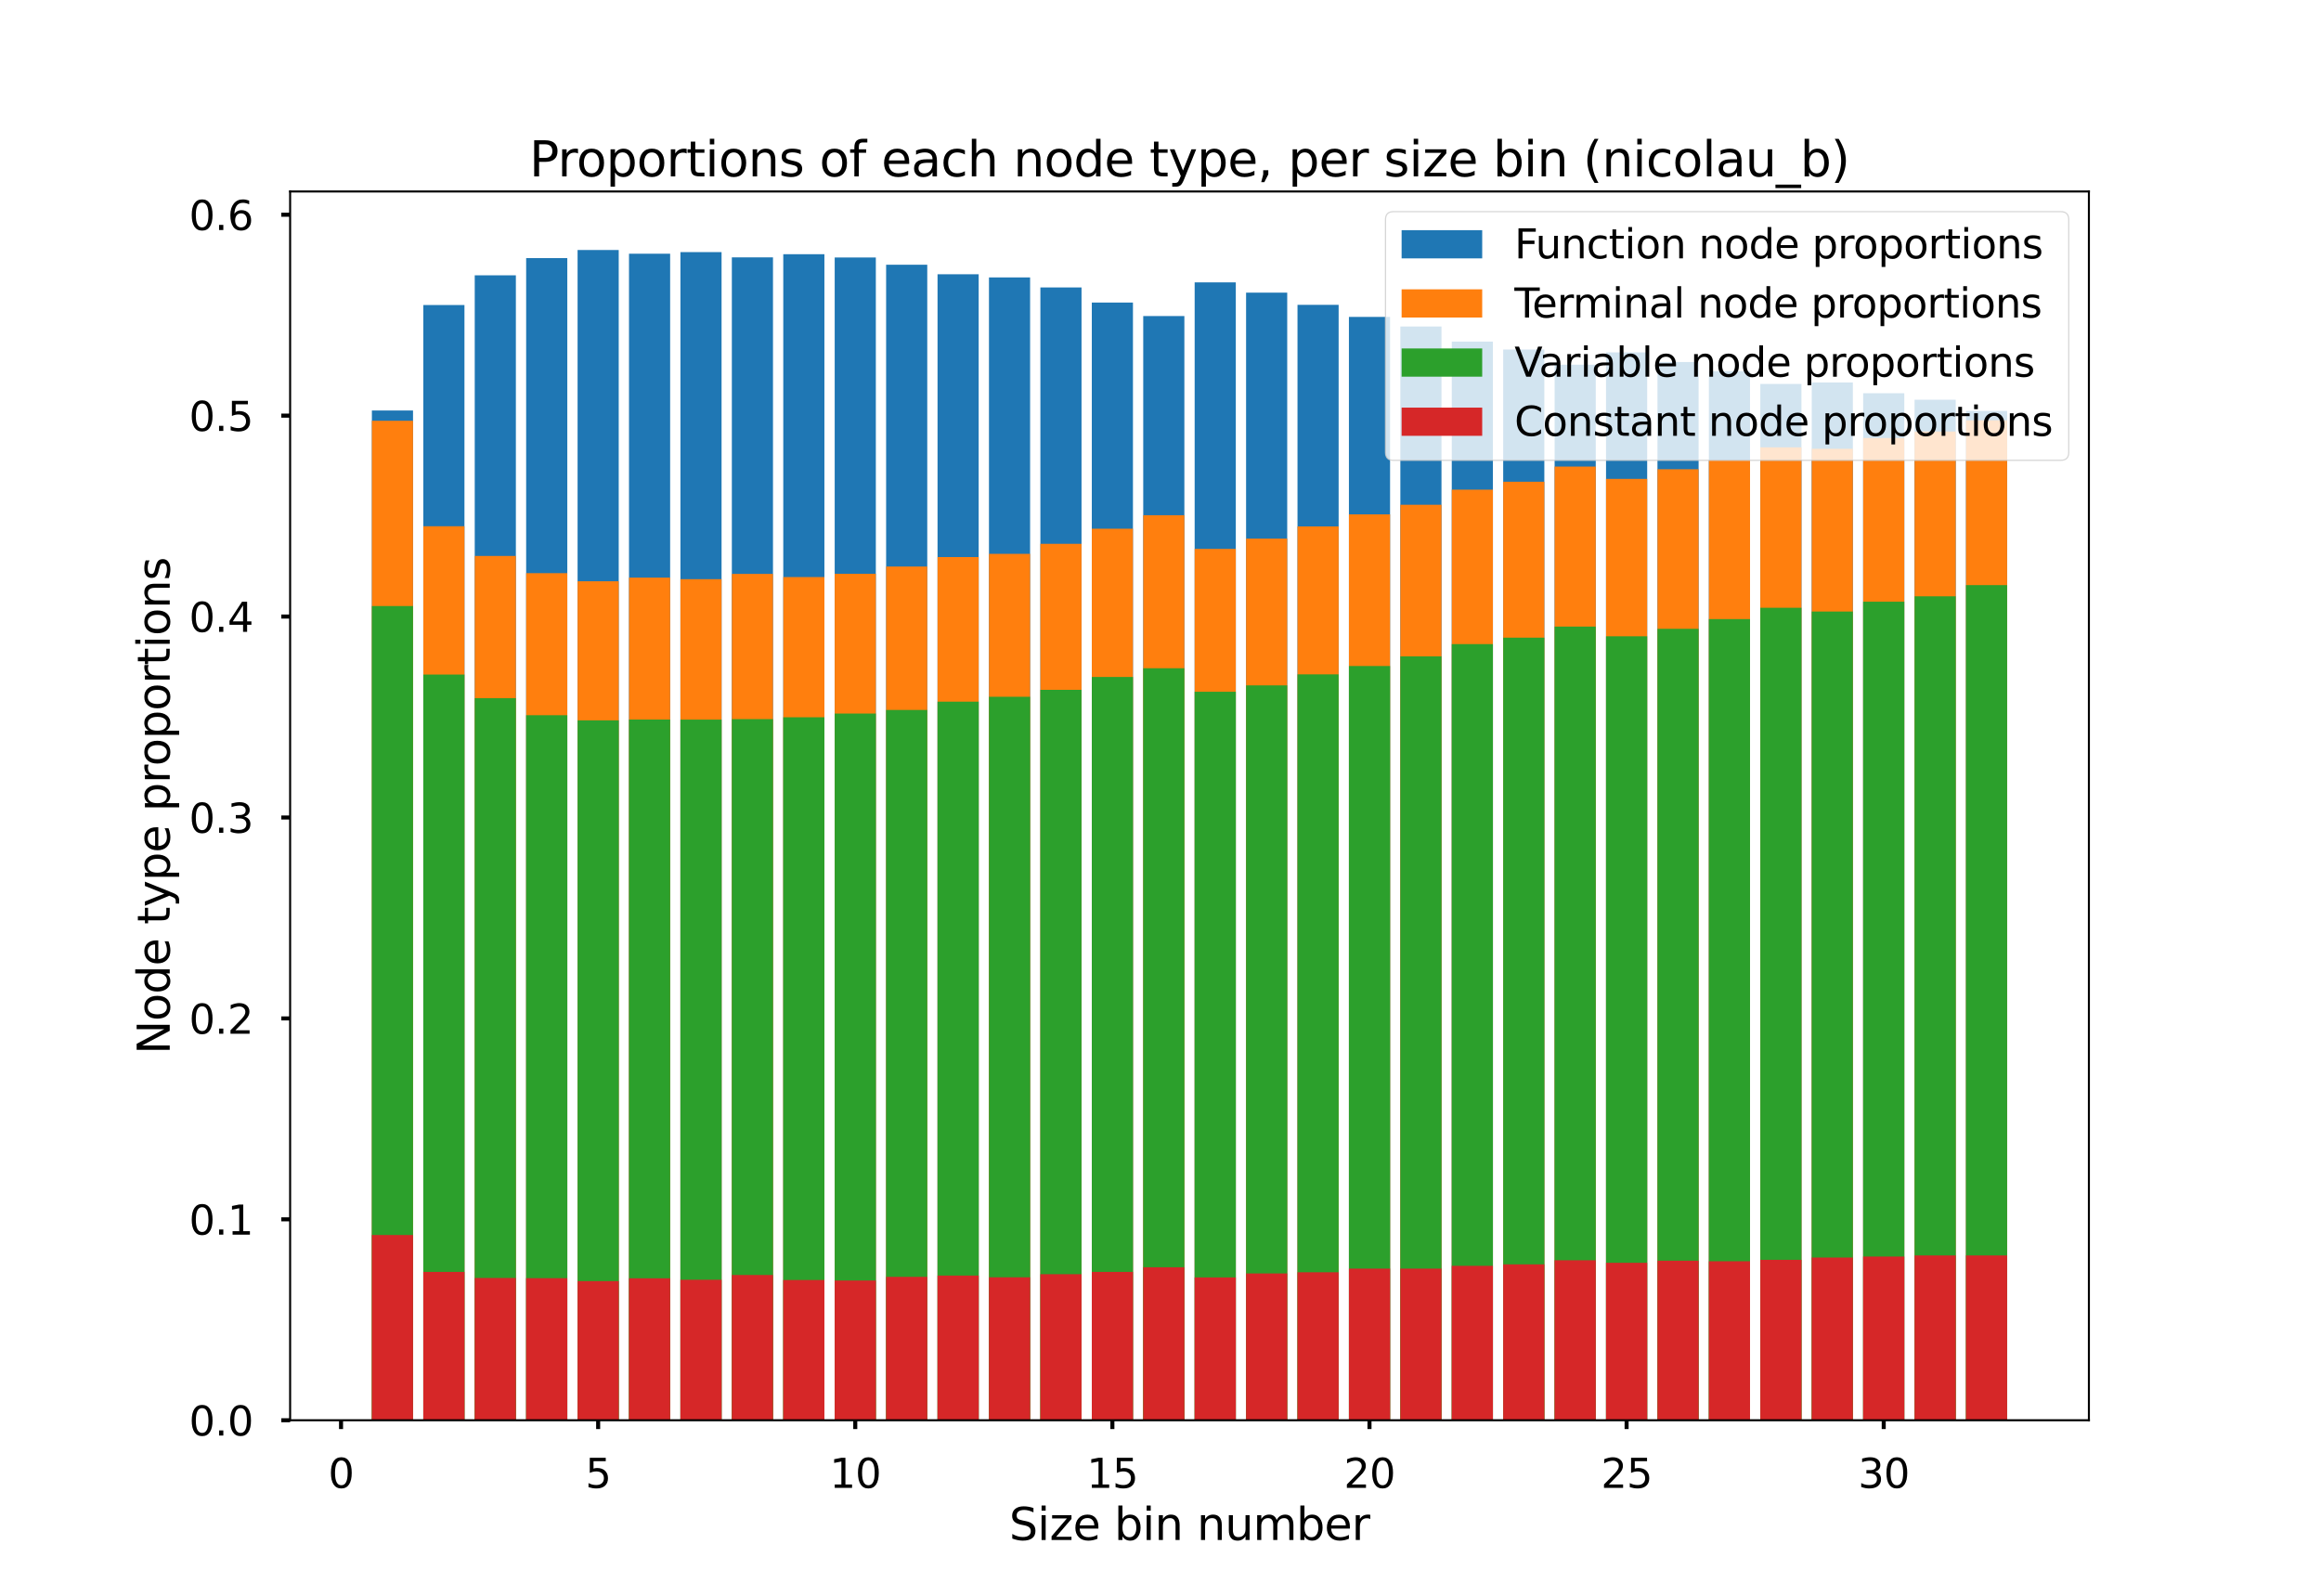 <?xml version="1.0" encoding="utf-8" standalone="no"?>
<!DOCTYPE svg PUBLIC "-//W3C//DTD SVG 1.1//EN"
  "http://www.w3.org/Graphics/SVG/1.1/DTD/svg11.dtd">
<svg xmlns:xlink="http://www.w3.org/1999/xlink" width="921.6pt" height="633.6pt" viewBox="0 0 921.6 633.6" xmlns="http://www.w3.org/2000/svg" version="1.1">
 <defs>
  <style type="text/css">*{stroke-linejoin: round; stroke-linecap: butt}</style>
 </defs>
 <g id="figure_1">
  <g id="patch_1">
   <path d="M 0 633.6 
L 921.6 633.6 
L 921.6 0 
L 0 0 
z
" style="fill: #ffffff"/>
  </g>
  <g id="axes_1">
   <g id="patch_2">
    <path d="M 115.2 563.904 
L 829.44 563.904 
L 829.44 76.032 
L 115.2 76.032 
z
" style="fill: #ffffff"/>
   </g>
   <g id="patch_3">
    <path d="M 147.665 563.904 
L 164 563.904 
L 164 162.978 
L 147.665 162.978 
z
" clip-path="url(#pe10ab87098)" style="fill: #1f77b4"/>
   </g>
   <g id="patch_4">
    <path d="M 168.084 563.904 
L 184.419 563.904 
L 184.419 121.113 
L 168.084 121.113 
z
" clip-path="url(#pe10ab87098)" style="fill: #1f77b4"/>
   </g>
   <g id="patch_5">
    <path d="M 188.503 563.904 
L 204.837 563.904 
L 204.837 109.32 
L 188.503 109.32 
z
" clip-path="url(#pe10ab87098)" style="fill: #1f77b4"/>
   </g>
   <g id="patch_6">
    <path d="M 208.921 563.904 
L 225.256 563.904 
L 225.256 102.494 
L 208.921 102.494 
z
" clip-path="url(#pe10ab87098)" style="fill: #1f77b4"/>
   </g>
   <g id="patch_7">
    <path d="M 229.34 563.904 
L 245.674 563.904 
L 245.674 99.264 
L 229.34 99.264 
z
" clip-path="url(#pe10ab87098)" style="fill: #1f77b4"/>
   </g>
   <g id="patch_8">
    <path d="M 249.758 563.904 
L 266.093 563.904 
L 266.093 100.726 
L 249.758 100.726 
z
" clip-path="url(#pe10ab87098)" style="fill: #1f77b4"/>
   </g>
   <g id="patch_9">
    <path d="M 270.177 563.904 
L 286.511 563.904 
L 286.511 100.109 
L 270.177 100.109 
z
" clip-path="url(#pe10ab87098)" style="fill: #1f77b4"/>
   </g>
   <g id="patch_10">
    <path d="M 290.595 563.904 
L 306.93 563.904 
L 306.93 102.193 
L 290.595 102.193 
z
" clip-path="url(#pe10ab87098)" style="fill: #1f77b4"/>
   </g>
   <g id="patch_11">
    <path d="M 311.014 563.904 
L 327.348 563.904 
L 327.348 100.944 
L 311.014 100.944 
z
" clip-path="url(#pe10ab87098)" style="fill: #1f77b4"/>
   </g>
   <g id="patch_12">
    <path d="M 331.432 563.904 
L 347.767 563.904 
L 347.767 102.234 
L 331.432 102.234 
z
" clip-path="url(#pe10ab87098)" style="fill: #1f77b4"/>
   </g>
   <g id="patch_13">
    <path d="M 351.851 563.904 
L 368.186 563.904 
L 368.186 105.103 
L 351.851 105.103 
z
" clip-path="url(#pe10ab87098)" style="fill: #1f77b4"/>
   </g>
   <g id="patch_14">
    <path d="M 372.269 563.904 
L 388.604 563.904 
L 388.604 108.885 
L 372.269 108.885 
z
" clip-path="url(#pe10ab87098)" style="fill: #1f77b4"/>
   </g>
   <g id="patch_15">
    <path d="M 392.688 563.904 
L 409.023 563.904 
L 409.023 110.149 
L 392.688 110.149 
z
" clip-path="url(#pe10ab87098)" style="fill: #1f77b4"/>
   </g>
   <g id="patch_16">
    <path d="M 413.106 563.904 
L 429.441 563.904 
L 429.441 114.139 
L 413.106 114.139 
z
" clip-path="url(#pe10ab87098)" style="fill: #1f77b4"/>
   </g>
   <g id="patch_17">
    <path d="M 433.525 563.904 
L 449.86 563.904 
L 449.86 120.139 
L 433.525 120.139 
z
" clip-path="url(#pe10ab87098)" style="fill: #1f77b4"/>
   </g>
   <g id="patch_18">
    <path d="M 453.943 563.904 
L 470.278 563.904 
L 470.278 125.49 
L 453.943 125.49 
z
" clip-path="url(#pe10ab87098)" style="fill: #1f77b4"/>
   </g>
   <g id="patch_19">
    <path d="M 474.362 563.904 
L 490.697 563.904 
L 490.697 112.113 
L 474.362 112.113 
z
" clip-path="url(#pe10ab87098)" style="fill: #1f77b4"/>
   </g>
   <g id="patch_20">
    <path d="M 494.78 563.904 
L 511.115 563.904 
L 511.115 116.201 
L 494.78 116.201 
z
" clip-path="url(#pe10ab87098)" style="fill: #1f77b4"/>
   </g>
   <g id="patch_21">
    <path d="M 515.199 563.904 
L 531.534 563.904 
L 531.534 121.046 
L 515.199 121.046 
z
" clip-path="url(#pe10ab87098)" style="fill: #1f77b4"/>
   </g>
   <g id="patch_22">
    <path d="M 535.617 563.904 
L 551.952 563.904 
L 551.952 125.822 
L 535.617 125.822 
z
" clip-path="url(#pe10ab87098)" style="fill: #1f77b4"/>
   </g>
   <g id="patch_23">
    <path d="M 556.036 563.904 
L 572.371 563.904 
L 572.371 129.634 
L 556.036 129.634 
z
" clip-path="url(#pe10ab87098)" style="fill: #1f77b4"/>
   </g>
   <g id="patch_24">
    <path d="M 576.454 563.904 
L 592.789 563.904 
L 592.789 135.631 
L 576.454 135.631 
z
" clip-path="url(#pe10ab87098)" style="fill: #1f77b4"/>
   </g>
   <g id="patch_25">
    <path d="M 596.873 563.904 
L 613.208 563.904 
L 613.208 138.784 
L 596.873 138.784 
z
" clip-path="url(#pe10ab87098)" style="fill: #1f77b4"/>
   </g>
   <g id="patch_26">
    <path d="M 617.292 563.904 
L 633.626 563.904 
L 633.626 144.8 
L 617.292 144.8 
z
" clip-path="url(#pe10ab87098)" style="fill: #1f77b4"/>
   </g>
   <g id="patch_27">
    <path d="M 637.71 563.904 
L 654.045 563.904 
L 654.045 139.916 
L 637.71 139.916 
z
" clip-path="url(#pe10ab87098)" style="fill: #1f77b4"/>
   </g>
   <g id="patch_28">
    <path d="M 658.129 563.904 
L 674.463 563.904 
L 674.463 143.754 
L 658.129 143.754 
z
" clip-path="url(#pe10ab87098)" style="fill: #1f77b4"/>
   </g>
   <g id="patch_29">
    <path d="M 678.547 563.904 
L 694.882 563.904 
L 694.882 147.377 
L 678.547 147.377 
z
" clip-path="url(#pe10ab87098)" style="fill: #1f77b4"/>
   </g>
   <g id="patch_30">
    <path d="M 698.966 563.904 
L 715.3 563.904 
L 715.3 152.443 
L 698.966 152.443 
z
" clip-path="url(#pe10ab87098)" style="fill: #1f77b4"/>
   </g>
   <g id="patch_31">
    <path d="M 719.384 563.904 
L 735.719 563.904 
L 735.719 151.844 
L 719.384 151.844 
z
" clip-path="url(#pe10ab87098)" style="fill: #1f77b4"/>
   </g>
   <g id="patch_32">
    <path d="M 739.803 563.904 
L 756.137 563.904 
L 756.137 156.127 
L 739.803 156.127 
z
" clip-path="url(#pe10ab87098)" style="fill: #1f77b4"/>
   </g>
   <g id="patch_33">
    <path d="M 760.221 563.904 
L 776.556 563.904 
L 776.556 158.722 
L 760.221 158.722 
z
" clip-path="url(#pe10ab87098)" style="fill: #1f77b4"/>
   </g>
   <g id="patch_34">
    <path d="M 780.64 563.904 
L 796.975 563.904 
L 796.975 163.171 
L 780.64 163.171 
z
" clip-path="url(#pe10ab87098)" style="fill: #1f77b4"/>
   </g>
   <g id="patch_35">
    <path d="M 147.665 563.904 
L 164 563.904 
L 164 167.079 
L 147.665 167.079 
z
" clip-path="url(#pe10ab87098)" style="fill: #ff7f0e"/>
   </g>
   <g id="patch_36">
    <path d="M 168.084 563.904 
L 184.419 563.904 
L 184.419 208.943 
L 168.084 208.943 
z
" clip-path="url(#pe10ab87098)" style="fill: #ff7f0e"/>
   </g>
   <g id="patch_37">
    <path d="M 188.503 563.904 
L 204.837 563.904 
L 204.837 220.737 
L 188.503 220.737 
z
" clip-path="url(#pe10ab87098)" style="fill: #ff7f0e"/>
   </g>
   <g id="patch_38">
    <path d="M 208.921 563.904 
L 225.256 563.904 
L 225.256 227.562 
L 208.921 227.562 
z
" clip-path="url(#pe10ab87098)" style="fill: #ff7f0e"/>
   </g>
   <g id="patch_39">
    <path d="M 229.34 563.904 
L 245.674 563.904 
L 245.674 230.793 
L 229.34 230.793 
z
" clip-path="url(#pe10ab87098)" style="fill: #ff7f0e"/>
   </g>
   <g id="patch_40">
    <path d="M 249.758 563.904 
L 266.093 563.904 
L 266.093 229.331 
L 249.758 229.331 
z
" clip-path="url(#pe10ab87098)" style="fill: #ff7f0e"/>
   </g>
   <g id="patch_41">
    <path d="M 270.177 563.904 
L 286.511 563.904 
L 286.511 229.947 
L 270.177 229.947 
z
" clip-path="url(#pe10ab87098)" style="fill: #ff7f0e"/>
   </g>
   <g id="patch_42">
    <path d="M 290.595 563.904 
L 306.93 563.904 
L 306.93 227.864 
L 290.595 227.864 
z
" clip-path="url(#pe10ab87098)" style="fill: #ff7f0e"/>
   </g>
   <g id="patch_43">
    <path d="M 311.014 563.904 
L 327.348 563.904 
L 327.348 229.113 
L 311.014 229.113 
z
" clip-path="url(#pe10ab87098)" style="fill: #ff7f0e"/>
   </g>
   <g id="patch_44">
    <path d="M 331.432 563.904 
L 347.767 563.904 
L 347.767 227.823 
L 331.432 227.823 
z
" clip-path="url(#pe10ab87098)" style="fill: #ff7f0e"/>
   </g>
   <g id="patch_45">
    <path d="M 351.851 563.904 
L 368.186 563.904 
L 368.186 224.954 
L 351.851 224.954 
z
" clip-path="url(#pe10ab87098)" style="fill: #ff7f0e"/>
   </g>
   <g id="patch_46">
    <path d="M 372.269 563.904 
L 388.604 563.904 
L 388.604 221.172 
L 372.269 221.172 
z
" clip-path="url(#pe10ab87098)" style="fill: #ff7f0e"/>
   </g>
   <g id="patch_47">
    <path d="M 392.688 563.904 
L 409.023 563.904 
L 409.023 219.907 
L 392.688 219.907 
z
" clip-path="url(#pe10ab87098)" style="fill: #ff7f0e"/>
   </g>
   <g id="patch_48">
    <path d="M 413.106 563.904 
L 429.441 563.904 
L 429.441 215.918 
L 413.106 215.918 
z
" clip-path="url(#pe10ab87098)" style="fill: #ff7f0e"/>
   </g>
   <g id="patch_49">
    <path d="M 433.525 563.904 
L 449.86 563.904 
L 449.86 209.918 
L 433.525 209.918 
z
" clip-path="url(#pe10ab87098)" style="fill: #ff7f0e"/>
   </g>
   <g id="patch_50">
    <path d="M 453.943 563.904 
L 470.278 563.904 
L 470.278 204.567 
L 453.943 204.567 
z
" clip-path="url(#pe10ab87098)" style="fill: #ff7f0e"/>
   </g>
   <g id="patch_51">
    <path d="M 474.362 563.904 
L 490.697 563.904 
L 490.697 217.944 
L 474.362 217.944 
z
" clip-path="url(#pe10ab87098)" style="fill: #ff7f0e"/>
   </g>
   <g id="patch_52">
    <path d="M 494.78 563.904 
L 511.115 563.904 
L 511.115 213.855 
L 494.78 213.855 
z
" clip-path="url(#pe10ab87098)" style="fill: #ff7f0e"/>
   </g>
   <g id="patch_53">
    <path d="M 515.199 563.904 
L 531.534 563.904 
L 531.534 209.011 
L 515.199 209.011 
z
" clip-path="url(#pe10ab87098)" style="fill: #ff7f0e"/>
   </g>
   <g id="patch_54">
    <path d="M 535.617 563.904 
L 551.952 563.904 
L 551.952 204.235 
L 535.617 204.235 
z
" clip-path="url(#pe10ab87098)" style="fill: #ff7f0e"/>
   </g>
   <g id="patch_55">
    <path d="M 556.036 563.904 
L 572.371 563.904 
L 572.371 200.423 
L 556.036 200.423 
z
" clip-path="url(#pe10ab87098)" style="fill: #ff7f0e"/>
   </g>
   <g id="patch_56">
    <path d="M 576.454 563.904 
L 592.789 563.904 
L 592.789 194.425 
L 576.454 194.425 
z
" clip-path="url(#pe10ab87098)" style="fill: #ff7f0e"/>
   </g>
   <g id="patch_57">
    <path d="M 596.873 563.904 
L 613.208 563.904 
L 613.208 191.272 
L 596.873 191.272 
z
" clip-path="url(#pe10ab87098)" style="fill: #ff7f0e"/>
   </g>
   <g id="patch_58">
    <path d="M 617.292 563.904 
L 633.626 563.904 
L 633.626 185.256 
L 617.292 185.256 
z
" clip-path="url(#pe10ab87098)" style="fill: #ff7f0e"/>
   </g>
   <g id="patch_59">
    <path d="M 637.71 563.904 
L 654.045 563.904 
L 654.045 190.14 
L 637.71 190.14 
z
" clip-path="url(#pe10ab87098)" style="fill: #ff7f0e"/>
   </g>
   <g id="patch_60">
    <path d="M 658.129 563.904 
L 674.463 563.904 
L 674.463 186.303 
L 658.129 186.303 
z
" clip-path="url(#pe10ab87098)" style="fill: #ff7f0e"/>
   </g>
   <g id="patch_61">
    <path d="M 678.547 563.904 
L 694.882 563.904 
L 694.882 182.679 
L 678.547 182.679 
z
" clip-path="url(#pe10ab87098)" style="fill: #ff7f0e"/>
   </g>
   <g id="patch_62">
    <path d="M 698.966 563.904 
L 715.3 563.904 
L 715.3 177.614 
L 698.966 177.614 
z
" clip-path="url(#pe10ab87098)" style="fill: #ff7f0e"/>
   </g>
   <g id="patch_63">
    <path d="M 719.384 563.904 
L 735.719 563.904 
L 735.719 178.212 
L 719.384 178.212 
z
" clip-path="url(#pe10ab87098)" style="fill: #ff7f0e"/>
   </g>
   <g id="patch_64">
    <path d="M 739.803 563.904 
L 756.137 563.904 
L 756.137 173.929 
L 739.803 173.929 
z
" clip-path="url(#pe10ab87098)" style="fill: #ff7f0e"/>
   </g>
   <g id="patch_65">
    <path d="M 760.221 563.904 
L 776.556 563.904 
L 776.556 171.335 
L 760.221 171.335 
z
" clip-path="url(#pe10ab87098)" style="fill: #ff7f0e"/>
   </g>
   <g id="patch_66">
    <path d="M 780.64 563.904 
L 796.975 563.904 
L 796.975 166.886 
L 780.64 166.886 
z
" clip-path="url(#pe10ab87098)" style="fill: #ff7f0e"/>
   </g>
   <g id="patch_67">
    <path d="M 147.665 563.904 
L 164 563.904 
L 164 240.621 
L 147.665 240.621 
z
" clip-path="url(#pe10ab87098)" style="fill: #2ca02c"/>
   </g>
   <g id="patch_68">
    <path d="M 168.084 563.904 
L 184.419 563.904 
L 184.419 267.841 
L 168.084 267.841 
z
" clip-path="url(#pe10ab87098)" style="fill: #2ca02c"/>
   </g>
   <g id="patch_69">
    <path d="M 188.503 563.904 
L 204.837 563.904 
L 204.837 277.21 
L 188.503 277.21 
z
" clip-path="url(#pe10ab87098)" style="fill: #2ca02c"/>
   </g>
   <g id="patch_70">
    <path d="M 208.921 563.904 
L 225.256 563.904 
L 225.256 283.979 
L 208.921 283.979 
z
" clip-path="url(#pe10ab87098)" style="fill: #2ca02c"/>
   </g>
   <g id="patch_71">
    <path d="M 229.34 563.904 
L 245.674 563.904 
L 245.674 286.012 
L 229.34 286.012 
z
" clip-path="url(#pe10ab87098)" style="fill: #2ca02c"/>
   </g>
   <g id="patch_72">
    <path d="M 249.758 563.904 
L 266.093 563.904 
L 266.093 285.694 
L 249.758 285.694 
z
" clip-path="url(#pe10ab87098)" style="fill: #2ca02c"/>
   </g>
   <g id="patch_73">
    <path d="M 270.177 563.904 
L 286.511 563.904 
L 286.511 285.727 
L 270.177 285.727 
z
" clip-path="url(#pe10ab87098)" style="fill: #2ca02c"/>
   </g>
   <g id="patch_74">
    <path d="M 290.595 563.904 
L 306.93 563.904 
L 306.93 285.536 
L 290.595 285.536 
z
" clip-path="url(#pe10ab87098)" style="fill: #2ca02c"/>
   </g>
   <g id="patch_75">
    <path d="M 311.014 563.904 
L 327.348 563.904 
L 327.348 284.781 
L 311.014 284.781 
z
" clip-path="url(#pe10ab87098)" style="fill: #2ca02c"/>
   </g>
   <g id="patch_76">
    <path d="M 331.432 563.904 
L 347.767 563.904 
L 347.767 283.301 
L 331.432 283.301 
z
" clip-path="url(#pe10ab87098)" style="fill: #2ca02c"/>
   </g>
   <g id="patch_77">
    <path d="M 351.851 563.904 
L 368.186 563.904 
L 368.186 281.887 
L 351.851 281.887 
z
" clip-path="url(#pe10ab87098)" style="fill: #2ca02c"/>
   </g>
   <g id="patch_78">
    <path d="M 372.269 563.904 
L 388.604 563.904 
L 388.604 278.605 
L 372.269 278.605 
z
" clip-path="url(#pe10ab87098)" style="fill: #2ca02c"/>
   </g>
   <g id="patch_79">
    <path d="M 392.688 563.904 
L 409.023 563.904 
L 409.023 276.662 
L 392.688 276.662 
z
" clip-path="url(#pe10ab87098)" style="fill: #2ca02c"/>
   </g>
   <g id="patch_80">
    <path d="M 413.106 563.904 
L 429.441 563.904 
L 429.441 273.89 
L 413.106 273.89 
z
" clip-path="url(#pe10ab87098)" style="fill: #2ca02c"/>
   </g>
   <g id="patch_81">
    <path d="M 433.525 563.904 
L 449.86 563.904 
L 449.86 268.798 
L 433.525 268.798 
z
" clip-path="url(#pe10ab87098)" style="fill: #2ca02c"/>
   </g>
   <g id="patch_82">
    <path d="M 453.943 563.904 
L 470.278 563.904 
L 470.278 265.314 
L 453.943 265.314 
z
" clip-path="url(#pe10ab87098)" style="fill: #2ca02c"/>
   </g>
   <g id="patch_83">
    <path d="M 474.362 563.904 
L 490.697 563.904 
L 490.697 274.65 
L 474.362 274.65 
z
" clip-path="url(#pe10ab87098)" style="fill: #2ca02c"/>
   </g>
   <g id="patch_84">
    <path d="M 494.78 563.904 
L 511.115 563.904 
L 511.115 272.128 
L 494.78 272.128 
z
" clip-path="url(#pe10ab87098)" style="fill: #2ca02c"/>
   </g>
   <g id="patch_85">
    <path d="M 515.199 563.904 
L 531.534 563.904 
L 531.534 267.749 
L 515.199 267.749 
z
" clip-path="url(#pe10ab87098)" style="fill: #2ca02c"/>
   </g>
   <g id="patch_86">
    <path d="M 535.617 563.904 
L 551.952 563.904 
L 551.952 264.432 
L 535.617 264.432 
z
" clip-path="url(#pe10ab87098)" style="fill: #2ca02c"/>
   </g>
   <g id="patch_87">
    <path d="M 556.036 563.904 
L 572.371 563.904 
L 572.371 260.608 
L 556.036 260.608 
z
" clip-path="url(#pe10ab87098)" style="fill: #2ca02c"/>
   </g>
   <g id="patch_88">
    <path d="M 576.454 563.904 
L 592.789 563.904 
L 592.789 255.739 
L 576.454 255.739 
z
" clip-path="url(#pe10ab87098)" style="fill: #2ca02c"/>
   </g>
   <g id="patch_89">
    <path d="M 596.873 563.904 
L 613.208 563.904 
L 613.208 253.172 
L 596.873 253.172 
z
" clip-path="url(#pe10ab87098)" style="fill: #2ca02c"/>
   </g>
   <g id="patch_90">
    <path d="M 617.292 563.904 
L 633.626 563.904 
L 633.626 248.772 
L 617.292 248.772 
z
" clip-path="url(#pe10ab87098)" style="fill: #2ca02c"/>
   </g>
   <g id="patch_91">
    <path d="M 637.71 563.904 
L 654.045 563.904 
L 654.045 252.653 
L 637.71 252.653 
z
" clip-path="url(#pe10ab87098)" style="fill: #2ca02c"/>
   </g>
   <g id="patch_92">
    <path d="M 658.129 563.904 
L 674.463 563.904 
L 674.463 249.655 
L 658.129 249.655 
z
" clip-path="url(#pe10ab87098)" style="fill: #2ca02c"/>
   </g>
   <g id="patch_93">
    <path d="M 678.547 563.904 
L 694.882 563.904 
L 694.882 245.802 
L 678.547 245.802 
z
" clip-path="url(#pe10ab87098)" style="fill: #2ca02c"/>
   </g>
   <g id="patch_94">
    <path d="M 698.966 563.904 
L 715.3 563.904 
L 715.3 241.305 
L 698.966 241.305 
z
" clip-path="url(#pe10ab87098)" style="fill: #2ca02c"/>
   </g>
   <g id="patch_95">
    <path d="M 719.384 563.904 
L 735.719 563.904 
L 735.719 242.804 
L 719.384 242.804 
z
" clip-path="url(#pe10ab87098)" style="fill: #2ca02c"/>
   </g>
   <g id="patch_96">
    <path d="M 739.803 563.904 
L 756.137 563.904 
L 756.137 238.906 
L 739.803 238.906 
z
" clip-path="url(#pe10ab87098)" style="fill: #2ca02c"/>
   </g>
   <g id="patch_97">
    <path d="M 760.221 563.904 
L 776.556 563.904 
L 776.556 236.755 
L 760.221 236.755 
z
" clip-path="url(#pe10ab87098)" style="fill: #2ca02c"/>
   </g>
   <g id="patch_98">
    <path d="M 780.64 563.904 
L 796.975 563.904 
L 796.975 232.323 
L 780.64 232.323 
z
" clip-path="url(#pe10ab87098)" style="fill: #2ca02c"/>
   </g>
   <g id="patch_99">
    <path d="M 147.665 563.904 
L 164 563.904 
L 164 490.362 
L 147.665 490.362 
z
" clip-path="url(#pe10ab87098)" style="fill: #d62728"/>
   </g>
   <g id="patch_100">
    <path d="M 168.084 563.904 
L 184.419 563.904 
L 184.419 505.007 
L 168.084 505.007 
z
" clip-path="url(#pe10ab87098)" style="fill: #d62728"/>
   </g>
   <g id="patch_101">
    <path d="M 188.503 563.904 
L 204.837 563.904 
L 204.837 507.431 
L 188.503 507.431 
z
" clip-path="url(#pe10ab87098)" style="fill: #d62728"/>
   </g>
   <g id="patch_102">
    <path d="M 208.921 563.904 
L 225.256 563.904 
L 225.256 507.487 
L 208.921 507.487 
z
" clip-path="url(#pe10ab87098)" style="fill: #d62728"/>
   </g>
   <g id="patch_103">
    <path d="M 229.34 563.904 
L 245.674 563.904 
L 245.674 508.685 
L 229.34 508.685 
z
" clip-path="url(#pe10ab87098)" style="fill: #d62728"/>
   </g>
   <g id="patch_104">
    <path d="M 249.758 563.904 
L 266.093 563.904 
L 266.093 507.541 
L 249.758 507.541 
z
" clip-path="url(#pe10ab87098)" style="fill: #d62728"/>
   </g>
   <g id="patch_105">
    <path d="M 270.177 563.904 
L 286.511 563.904 
L 286.511 508.124 
L 270.177 508.124 
z
" clip-path="url(#pe10ab87098)" style="fill: #d62728"/>
   </g>
   <g id="patch_106">
    <path d="M 290.595 563.904 
L 306.93 563.904 
L 306.93 506.232 
L 290.595 506.232 
z
" clip-path="url(#pe10ab87098)" style="fill: #d62728"/>
   </g>
   <g id="patch_107">
    <path d="M 311.014 563.904 
L 327.348 563.904 
L 327.348 508.236 
L 311.014 508.236 
z
" clip-path="url(#pe10ab87098)" style="fill: #d62728"/>
   </g>
   <g id="patch_108">
    <path d="M 331.432 563.904 
L 347.767 563.904 
L 347.767 508.426 
L 331.432 508.426 
z
" clip-path="url(#pe10ab87098)" style="fill: #d62728"/>
   </g>
   <g id="patch_109">
    <path d="M 351.851 563.904 
L 368.186 563.904 
L 368.186 506.97 
L 351.851 506.97 
z
" clip-path="url(#pe10ab87098)" style="fill: #d62728"/>
   </g>
   <g id="patch_110">
    <path d="M 372.269 563.904 
L 388.604 563.904 
L 388.604 506.471 
L 372.269 506.471 
z
" clip-path="url(#pe10ab87098)" style="fill: #d62728"/>
   </g>
   <g id="patch_111">
    <path d="M 392.688 563.904 
L 409.023 563.904 
L 409.023 507.149 
L 392.688 507.149 
z
" clip-path="url(#pe10ab87098)" style="fill: #d62728"/>
   </g>
   <g id="patch_112">
    <path d="M 413.106 563.904 
L 429.441 563.904 
L 429.441 505.931 
L 413.106 505.931 
z
" clip-path="url(#pe10ab87098)" style="fill: #d62728"/>
   </g>
   <g id="patch_113">
    <path d="M 433.525 563.904 
L 449.86 563.904 
L 449.86 505.024 
L 433.525 505.024 
z
" clip-path="url(#pe10ab87098)" style="fill: #d62728"/>
   </g>
   <g id="patch_114">
    <path d="M 453.943 563.904 
L 470.278 563.904 
L 470.278 503.157 
L 453.943 503.157 
z
" clip-path="url(#pe10ab87098)" style="fill: #d62728"/>
   </g>
   <g id="patch_115">
    <path d="M 474.362 563.904 
L 490.697 563.904 
L 490.697 507.197 
L 474.362 507.197 
z
" clip-path="url(#pe10ab87098)" style="fill: #d62728"/>
   </g>
   <g id="patch_116">
    <path d="M 494.78 563.904 
L 511.115 563.904 
L 511.115 505.631 
L 494.78 505.631 
z
" clip-path="url(#pe10ab87098)" style="fill: #d62728"/>
   </g>
   <g id="patch_117">
    <path d="M 515.199 563.904 
L 531.534 563.904 
L 531.534 505.166 
L 515.199 505.166 
z
" clip-path="url(#pe10ab87098)" style="fill: #d62728"/>
   </g>
   <g id="patch_118">
    <path d="M 535.617 563.904 
L 551.952 563.904 
L 551.952 503.706 
L 535.617 503.706 
z
" clip-path="url(#pe10ab87098)" style="fill: #d62728"/>
   </g>
   <g id="patch_119">
    <path d="M 556.036 563.904 
L 572.371 563.904 
L 572.371 503.719 
L 556.036 503.719 
z
" clip-path="url(#pe10ab87098)" style="fill: #d62728"/>
   </g>
   <g id="patch_120">
    <path d="M 576.454 563.904 
L 592.789 563.904 
L 592.789 502.591 
L 576.454 502.591 
z
" clip-path="url(#pe10ab87098)" style="fill: #d62728"/>
   </g>
   <g id="patch_121">
    <path d="M 596.873 563.904 
L 613.208 563.904 
L 613.208 502.004 
L 596.873 502.004 
z
" clip-path="url(#pe10ab87098)" style="fill: #d62728"/>
   </g>
   <g id="patch_122">
    <path d="M 617.292 563.904 
L 633.626 563.904 
L 633.626 500.388 
L 617.292 500.388 
z
" clip-path="url(#pe10ab87098)" style="fill: #d62728"/>
   </g>
   <g id="patch_123">
    <path d="M 637.71 563.904 
L 654.045 563.904 
L 654.045 501.391 
L 637.71 501.391 
z
" clip-path="url(#pe10ab87098)" style="fill: #d62728"/>
   </g>
   <g id="patch_124">
    <path d="M 658.129 563.904 
L 674.463 563.904 
L 674.463 500.552 
L 658.129 500.552 
z
" clip-path="url(#pe10ab87098)" style="fill: #d62728"/>
   </g>
   <g id="patch_125">
    <path d="M 678.547 563.904 
L 694.882 563.904 
L 694.882 500.781 
L 678.547 500.781 
z
" clip-path="url(#pe10ab87098)" style="fill: #d62728"/>
   </g>
   <g id="patch_126">
    <path d="M 698.966 563.904 
L 715.3 563.904 
L 715.3 500.213 
L 698.966 500.213 
z
" clip-path="url(#pe10ab87098)" style="fill: #d62728"/>
   </g>
   <g id="patch_127">
    <path d="M 719.384 563.904 
L 735.719 563.904 
L 735.719 499.312 
L 719.384 499.312 
z
" clip-path="url(#pe10ab87098)" style="fill: #d62728"/>
   </g>
   <g id="patch_128">
    <path d="M 739.803 563.904 
L 756.137 563.904 
L 756.137 498.927 
L 739.803 498.927 
z
" clip-path="url(#pe10ab87098)" style="fill: #d62728"/>
   </g>
   <g id="patch_129">
    <path d="M 760.221 563.904 
L 776.556 563.904 
L 776.556 498.484 
L 760.221 498.484 
z
" clip-path="url(#pe10ab87098)" style="fill: #d62728"/>
   </g>
   <g id="patch_130">
    <path d="M 780.64 563.904 
L 796.975 563.904 
L 796.975 498.467 
L 780.64 498.467 
z
" clip-path="url(#pe10ab87098)" style="fill: #d62728"/>
   </g>
   <g id="matplotlib.axis_1">
    <g id="xtick_1">
     <g id="line2d_1">
      <defs>
       <path id="m4cd9aea494" d="M 0 0 
L 0 3.5 
" style="stroke: #000000; stroke-width: 1.6"/>
      </defs>
      <g>
       <use xlink:href="#m4cd9aea494" x="135.414" y="563.904" style="stroke: #000000; stroke-width: 1.6"/>
      </g>
     </g>
     <g id="text_1">
      <!-- 0 -->
      <g transform="translate(130.324 590.761)scale(0.16 -0.16)">
       <defs>
        <path id="DejaVuSans-30" d="M 2034 4250 
Q 1547 4250 1301 3770 
Q 1056 3291 1056 2328 
Q 1056 1369 1301 889 
Q 1547 409 2034 409 
Q 2525 409 2770 889 
Q 3016 1369 3016 2328 
Q 3016 3291 2770 3770 
Q 2525 4250 2034 4250 
z
M 2034 4750 
Q 2819 4750 3233 4129 
Q 3647 3509 3647 2328 
Q 3647 1150 3233 529 
Q 2819 -91 2034 -91 
Q 1250 -91 836 529 
Q 422 1150 422 2328 
Q 422 3509 836 4129 
Q 1250 4750 2034 4750 
z
" transform="scale(0.016)"/>
       </defs>
       <use xlink:href="#DejaVuSans-30"/>
      </g>
     </g>
    </g>
    <g id="xtick_2">
     <g id="line2d_2">
      <g>
       <use xlink:href="#m4cd9aea494" x="237.507" y="563.904" style="stroke: #000000; stroke-width: 1.6"/>
      </g>
     </g>
     <g id="text_2">
      <!-- 5 -->
      <g transform="translate(232.417 590.761)scale(0.16 -0.16)">
       <defs>
        <path id="DejaVuSans-35" d="M 691 4666 
L 3169 4666 
L 3169 4134 
L 1269 4134 
L 1269 2991 
Q 1406 3038 1543 3061 
Q 1681 3084 1819 3084 
Q 2600 3084 3056 2656 
Q 3513 2228 3513 1497 
Q 3513 744 3044 326 
Q 2575 -91 1722 -91 
Q 1428 -91 1123 -41 
Q 819 9 494 109 
L 494 744 
Q 775 591 1075 516 
Q 1375 441 1709 441 
Q 2250 441 2565 725 
Q 2881 1009 2881 1497 
Q 2881 1984 2565 2268 
Q 2250 2553 1709 2553 
Q 1456 2553 1204 2497 
Q 953 2441 691 2322 
L 691 4666 
z
" transform="scale(0.016)"/>
       </defs>
       <use xlink:href="#DejaVuSans-35"/>
      </g>
     </g>
    </g>
    <g id="xtick_3">
     <g id="line2d_3">
      <g>
       <use xlink:href="#m4cd9aea494" x="339.6" y="563.904" style="stroke: #000000; stroke-width: 1.6"/>
      </g>
     </g>
     <g id="text_3">
      <!-- 10 -->
      <g transform="translate(329.42 590.761)scale(0.16 -0.16)">
       <defs>
        <path id="DejaVuSans-31" d="M 794 531 
L 1825 531 
L 1825 4091 
L 703 3866 
L 703 4441 
L 1819 4666 
L 2450 4666 
L 2450 531 
L 3481 531 
L 3481 0 
L 794 0 
L 794 531 
z
" transform="scale(0.016)"/>
       </defs>
       <use xlink:href="#DejaVuSans-31"/>
       <use xlink:href="#DejaVuSans-30" x="63.623"/>
      </g>
     </g>
    </g>
    <g id="xtick_4">
     <g id="line2d_4">
      <g>
       <use xlink:href="#m4cd9aea494" x="441.692" y="563.904" style="stroke: #000000; stroke-width: 1.6"/>
      </g>
     </g>
     <g id="text_4">
      <!-- 15 -->
      <g transform="translate(431.512 590.761)scale(0.16 -0.16)">
       <use xlink:href="#DejaVuSans-31"/>
       <use xlink:href="#DejaVuSans-35" x="63.623"/>
      </g>
     </g>
    </g>
    <g id="xtick_5">
     <g id="line2d_5">
      <g>
       <use xlink:href="#m4cd9aea494" x="543.785" y="563.904" style="stroke: #000000; stroke-width: 1.6"/>
      </g>
     </g>
     <g id="text_5">
      <!-- 20 -->
      <g transform="translate(533.605 590.761)scale(0.16 -0.16)">
       <defs>
        <path id="DejaVuSans-32" d="M 1228 531 
L 3431 531 
L 3431 0 
L 469 0 
L 469 531 
Q 828 903 1448 1529 
Q 2069 2156 2228 2338 
Q 2531 2678 2651 2914 
Q 2772 3150 2772 3378 
Q 2772 3750 2511 3984 
Q 2250 4219 1831 4219 
Q 1534 4219 1204 4116 
Q 875 4013 500 3803 
L 500 4441 
Q 881 4594 1212 4672 
Q 1544 4750 1819 4750 
Q 2544 4750 2975 4387 
Q 3406 4025 3406 3419 
Q 3406 3131 3298 2873 
Q 3191 2616 2906 2266 
Q 2828 2175 2409 1742 
Q 1991 1309 1228 531 
z
" transform="scale(0.016)"/>
       </defs>
       <use xlink:href="#DejaVuSans-32"/>
       <use xlink:href="#DejaVuSans-30" x="63.623"/>
      </g>
     </g>
    </g>
    <g id="xtick_6">
     <g id="line2d_6">
      <g>
       <use xlink:href="#m4cd9aea494" x="645.877" y="563.904" style="stroke: #000000; stroke-width: 1.6"/>
      </g>
     </g>
     <g id="text_6">
      <!-- 25 -->
      <g transform="translate(635.697 590.761)scale(0.16 -0.16)">
       <use xlink:href="#DejaVuSans-32"/>
       <use xlink:href="#DejaVuSans-35" x="63.623"/>
      </g>
     </g>
    </g>
    <g id="xtick_7">
     <g id="line2d_7">
      <g>
       <use xlink:href="#m4cd9aea494" x="747.97" y="563.904" style="stroke: #000000; stroke-width: 1.6"/>
      </g>
     </g>
     <g id="text_7">
      <!-- 30 -->
      <g transform="translate(737.79 590.761)scale(0.16 -0.16)">
       <defs>
        <path id="DejaVuSans-33" d="M 2597 2516 
Q 3050 2419 3304 2112 
Q 3559 1806 3559 1356 
Q 3559 666 3084 287 
Q 2609 -91 1734 -91 
Q 1441 -91 1130 -33 
Q 819 25 488 141 
L 488 750 
Q 750 597 1062 519 
Q 1375 441 1716 441 
Q 2309 441 2620 675 
Q 2931 909 2931 1356 
Q 2931 1769 2642 2001 
Q 2353 2234 1838 2234 
L 1294 2234 
L 1294 2753 
L 1863 2753 
Q 2328 2753 2575 2939 
Q 2822 3125 2822 3475 
Q 2822 3834 2567 4026 
Q 2313 4219 1838 4219 
Q 1578 4219 1281 4162 
Q 984 4106 628 3988 
L 628 4550 
Q 988 4650 1302 4700 
Q 1616 4750 1894 4750 
Q 2613 4750 3031 4423 
Q 3450 4097 3450 3541 
Q 3450 3153 3228 2886 
Q 3006 2619 2597 2516 
z
" transform="scale(0.016)"/>
       </defs>
       <use xlink:href="#DejaVuSans-33"/>
       <use xlink:href="#DejaVuSans-30" x="63.623"/>
      </g>
     </g>
    </g>
    <g id="text_8">
     <!-- Size bin number -->
     <g transform="translate(400.709 611.462)scale(0.176 -0.176)">
      <defs>
       <path id="DejaVuSans-53" d="M 3425 4513 
L 3425 3897 
Q 3066 4069 2747 4153 
Q 2428 4238 2131 4238 
Q 1616 4238 1336 4038 
Q 1056 3838 1056 3469 
Q 1056 3159 1242 3001 
Q 1428 2844 1947 2747 
L 2328 2669 
Q 3034 2534 3370 2195 
Q 3706 1856 3706 1288 
Q 3706 609 3251 259 
Q 2797 -91 1919 -91 
Q 1588 -91 1214 -16 
Q 841 59 441 206 
L 441 856 
Q 825 641 1194 531 
Q 1563 422 1919 422 
Q 2459 422 2753 634 
Q 3047 847 3047 1241 
Q 3047 1584 2836 1778 
Q 2625 1972 2144 2069 
L 1759 2144 
Q 1053 2284 737 2584 
Q 422 2884 422 3419 
Q 422 4038 858 4394 
Q 1294 4750 2059 4750 
Q 2388 4750 2728 4690 
Q 3069 4631 3425 4513 
z
" transform="scale(0.016)"/>
       <path id="DejaVuSans-69" d="M 603 3500 
L 1178 3500 
L 1178 0 
L 603 0 
L 603 3500 
z
M 603 4863 
L 1178 4863 
L 1178 4134 
L 603 4134 
L 603 4863 
z
" transform="scale(0.016)"/>
       <path id="DejaVuSans-7a" d="M 353 3500 
L 3084 3500 
L 3084 2975 
L 922 459 
L 3084 459 
L 3084 0 
L 275 0 
L 275 525 
L 2438 3041 
L 353 3041 
L 353 3500 
z
" transform="scale(0.016)"/>
       <path id="DejaVuSans-65" d="M 3597 1894 
L 3597 1613 
L 953 1613 
Q 991 1019 1311 708 
Q 1631 397 2203 397 
Q 2534 397 2845 478 
Q 3156 559 3463 722 
L 3463 178 
Q 3153 47 2828 -22 
Q 2503 -91 2169 -91 
Q 1331 -91 842 396 
Q 353 884 353 1716 
Q 353 2575 817 3079 
Q 1281 3584 2069 3584 
Q 2775 3584 3186 3129 
Q 3597 2675 3597 1894 
z
M 3022 2063 
Q 3016 2534 2758 2815 
Q 2500 3097 2075 3097 
Q 1594 3097 1305 2825 
Q 1016 2553 972 2059 
L 3022 2063 
z
" transform="scale(0.016)"/>
       <path id="DejaVuSans-20" transform="scale(0.016)"/>
       <path id="DejaVuSans-62" d="M 3116 1747 
Q 3116 2381 2855 2742 
Q 2594 3103 2138 3103 
Q 1681 3103 1420 2742 
Q 1159 2381 1159 1747 
Q 1159 1113 1420 752 
Q 1681 391 2138 391 
Q 2594 391 2855 752 
Q 3116 1113 3116 1747 
z
M 1159 2969 
Q 1341 3281 1617 3432 
Q 1894 3584 2278 3584 
Q 2916 3584 3314 3078 
Q 3713 2572 3713 1747 
Q 3713 922 3314 415 
Q 2916 -91 2278 -91 
Q 1894 -91 1617 61 
Q 1341 213 1159 525 
L 1159 0 
L 581 0 
L 581 4863 
L 1159 4863 
L 1159 2969 
z
" transform="scale(0.016)"/>
       <path id="DejaVuSans-6e" d="M 3513 2113 
L 3513 0 
L 2938 0 
L 2938 2094 
Q 2938 2591 2744 2837 
Q 2550 3084 2163 3084 
Q 1697 3084 1428 2787 
Q 1159 2491 1159 1978 
L 1159 0 
L 581 0 
L 581 3500 
L 1159 3500 
L 1159 2956 
Q 1366 3272 1645 3428 
Q 1925 3584 2291 3584 
Q 2894 3584 3203 3211 
Q 3513 2838 3513 2113 
z
" transform="scale(0.016)"/>
       <path id="DejaVuSans-75" d="M 544 1381 
L 544 3500 
L 1119 3500 
L 1119 1403 
Q 1119 906 1312 657 
Q 1506 409 1894 409 
Q 2359 409 2629 706 
Q 2900 1003 2900 1516 
L 2900 3500 
L 3475 3500 
L 3475 0 
L 2900 0 
L 2900 538 
Q 2691 219 2414 64 
Q 2138 -91 1772 -91 
Q 1169 -91 856 284 
Q 544 659 544 1381 
z
M 1991 3584 
L 1991 3584 
z
" transform="scale(0.016)"/>
       <path id="DejaVuSans-6d" d="M 3328 2828 
Q 3544 3216 3844 3400 
Q 4144 3584 4550 3584 
Q 5097 3584 5394 3201 
Q 5691 2819 5691 2113 
L 5691 0 
L 5113 0 
L 5113 2094 
Q 5113 2597 4934 2840 
Q 4756 3084 4391 3084 
Q 3944 3084 3684 2787 
Q 3425 2491 3425 1978 
L 3425 0 
L 2847 0 
L 2847 2094 
Q 2847 2600 2669 2842 
Q 2491 3084 2119 3084 
Q 1678 3084 1418 2786 
Q 1159 2488 1159 1978 
L 1159 0 
L 581 0 
L 581 3500 
L 1159 3500 
L 1159 2956 
Q 1356 3278 1631 3431 
Q 1906 3584 2284 3584 
Q 2666 3584 2933 3390 
Q 3200 3197 3328 2828 
z
" transform="scale(0.016)"/>
       <path id="DejaVuSans-72" d="M 2631 2963 
Q 2534 3019 2420 3045 
Q 2306 3072 2169 3072 
Q 1681 3072 1420 2755 
Q 1159 2438 1159 1844 
L 1159 0 
L 581 0 
L 581 3500 
L 1159 3500 
L 1159 2956 
Q 1341 3275 1631 3429 
Q 1922 3584 2338 3584 
Q 2397 3584 2469 3576 
Q 2541 3569 2628 3553 
L 2631 2963 
z
" transform="scale(0.016)"/>
      </defs>
      <use xlink:href="#DejaVuSans-53"/>
      <use xlink:href="#DejaVuSans-69" x="63.477"/>
      <use xlink:href="#DejaVuSans-7a" x="91.26"/>
      <use xlink:href="#DejaVuSans-65" x="143.75"/>
      <use xlink:href="#DejaVuSans-20" x="205.273"/>
      <use xlink:href="#DejaVuSans-62" x="237.061"/>
      <use xlink:href="#DejaVuSans-69" x="300.537"/>
      <use xlink:href="#DejaVuSans-6e" x="328.32"/>
      <use xlink:href="#DejaVuSans-20" x="391.699"/>
      <use xlink:href="#DejaVuSans-6e" x="423.486"/>
      <use xlink:href="#DejaVuSans-75" x="486.865"/>
      <use xlink:href="#DejaVuSans-6d" x="550.244"/>
      <use xlink:href="#DejaVuSans-62" x="647.656"/>
      <use xlink:href="#DejaVuSans-65" x="711.133"/>
      <use xlink:href="#DejaVuSans-72" x="772.656"/>
     </g>
    </g>
   </g>
   <g id="matplotlib.axis_2">
    <g id="ytick_1">
     <g id="line2d_8">
      <defs>
       <path id="m2f0787b436" d="M 0 0 
L -3.5 0 
" style="stroke: #000000; stroke-width: 1.6"/>
      </defs>
      <g>
       <use xlink:href="#m2f0787b436" x="115.2" y="563.904" style="stroke: #000000; stroke-width: 1.6"/>
      </g>
     </g>
     <g id="text_9">
      <!-- 0.0 -->
      <g transform="translate(75.055 569.983)scale(0.16 -0.16)">
       <defs>
        <path id="DejaVuSans-2e" d="M 684 794 
L 1344 794 
L 1344 0 
L 684 0 
L 684 794 
z
" transform="scale(0.016)"/>
       </defs>
       <use xlink:href="#DejaVuSans-30"/>
       <use xlink:href="#DejaVuSans-2e" x="63.623"/>
       <use xlink:href="#DejaVuSans-30" x="95.41"/>
      </g>
     </g>
    </g>
    <g id="ytick_2">
     <g id="line2d_9">
      <g>
       <use xlink:href="#m2f0787b436" x="115.2" y="484.129" style="stroke: #000000; stroke-width: 1.6"/>
      </g>
     </g>
     <g id="text_10">
      <!-- 0.1 -->
      <g transform="translate(75.055 490.208)scale(0.16 -0.16)">
       <use xlink:href="#DejaVuSans-30"/>
       <use xlink:href="#DejaVuSans-2e" x="63.623"/>
       <use xlink:href="#DejaVuSans-31" x="95.41"/>
      </g>
     </g>
    </g>
    <g id="ytick_3">
     <g id="line2d_10">
      <g>
       <use xlink:href="#m2f0787b436" x="115.2" y="404.354" style="stroke: #000000; stroke-width: 1.6"/>
      </g>
     </g>
     <g id="text_11">
      <!-- 0.2 -->
      <g transform="translate(75.055 410.432)scale(0.16 -0.16)">
       <use xlink:href="#DejaVuSans-30"/>
       <use xlink:href="#DejaVuSans-2e" x="63.623"/>
       <use xlink:href="#DejaVuSans-32" x="95.41"/>
      </g>
     </g>
    </g>
    <g id="ytick_4">
     <g id="line2d_11">
      <g>
       <use xlink:href="#m2f0787b436" x="115.2" y="324.579" style="stroke: #000000; stroke-width: 1.6"/>
      </g>
     </g>
     <g id="text_12">
      <!-- 0.3 -->
      <g transform="translate(75.055 330.657)scale(0.16 -0.16)">
       <use xlink:href="#DejaVuSans-30"/>
       <use xlink:href="#DejaVuSans-2e" x="63.623"/>
       <use xlink:href="#DejaVuSans-33" x="95.41"/>
      </g>
     </g>
    </g>
    <g id="ytick_5">
     <g id="line2d_12">
      <g>
       <use xlink:href="#m2f0787b436" x="115.2" y="244.803" style="stroke: #000000; stroke-width: 1.6"/>
      </g>
     </g>
     <g id="text_13">
      <!-- 0.4 -->
      <g transform="translate(75.055 250.882)scale(0.16 -0.16)">
       <defs>
        <path id="DejaVuSans-34" d="M 2419 4116 
L 825 1625 
L 2419 1625 
L 2419 4116 
z
M 2253 4666 
L 3047 4666 
L 3047 1625 
L 3713 1625 
L 3713 1100 
L 3047 1100 
L 3047 0 
L 2419 0 
L 2419 1100 
L 313 1100 
L 313 1709 
L 2253 4666 
z
" transform="scale(0.016)"/>
       </defs>
       <use xlink:href="#DejaVuSans-30"/>
       <use xlink:href="#DejaVuSans-2e" x="63.623"/>
       <use xlink:href="#DejaVuSans-34" x="95.41"/>
      </g>
     </g>
    </g>
    <g id="ytick_6">
     <g id="line2d_13">
      <g>
       <use xlink:href="#m2f0787b436" x="115.2" y="165.028" style="stroke: #000000; stroke-width: 1.6"/>
      </g>
     </g>
     <g id="text_14">
      <!-- 0.5 -->
      <g transform="translate(75.055 171.107)scale(0.16 -0.16)">
       <use xlink:href="#DejaVuSans-30"/>
       <use xlink:href="#DejaVuSans-2e" x="63.623"/>
       <use xlink:href="#DejaVuSans-35" x="95.41"/>
      </g>
     </g>
    </g>
    <g id="ytick_7">
     <g id="line2d_14">
      <g>
       <use xlink:href="#m2f0787b436" x="115.2" y="85.253" style="stroke: #000000; stroke-width: 1.6"/>
      </g>
     </g>
     <g id="text_15">
      <!-- 0.6 -->
      <g transform="translate(75.055 91.332)scale(0.16 -0.16)">
       <defs>
        <path id="DejaVuSans-36" d="M 2113 2584 
Q 1688 2584 1439 2293 
Q 1191 2003 1191 1497 
Q 1191 994 1439 701 
Q 1688 409 2113 409 
Q 2538 409 2786 701 
Q 3034 994 3034 1497 
Q 3034 2003 2786 2293 
Q 2538 2584 2113 2584 
z
M 3366 4563 
L 3366 3988 
Q 3128 4100 2886 4159 
Q 2644 4219 2406 4219 
Q 1781 4219 1451 3797 
Q 1122 3375 1075 2522 
Q 1259 2794 1537 2939 
Q 1816 3084 2150 3084 
Q 2853 3084 3261 2657 
Q 3669 2231 3669 1497 
Q 3669 778 3244 343 
Q 2819 -91 2113 -91 
Q 1303 -91 875 529 
Q 447 1150 447 2328 
Q 447 3434 972 4092 
Q 1497 4750 2381 4750 
Q 2619 4750 2861 4703 
Q 3103 4656 3366 4563 
z
" transform="scale(0.016)"/>
       </defs>
       <use xlink:href="#DejaVuSans-30"/>
       <use xlink:href="#DejaVuSans-2e" x="63.623"/>
       <use xlink:href="#DejaVuSans-36" x="95.41"/>
      </g>
     </g>
    </g>
    <g id="text_16">
     <!-- Node type proportions -->
     <g transform="translate(67.395 418.611)rotate(-90)scale(0.176 -0.176)">
      <defs>
       <path id="DejaVuSans-4e" d="M 628 4666 
L 1478 4666 
L 3547 763 
L 3547 4666 
L 4159 4666 
L 4159 0 
L 3309 0 
L 1241 3903 
L 1241 0 
L 628 0 
L 628 4666 
z
" transform="scale(0.016)"/>
       <path id="DejaVuSans-6f" d="M 1959 3097 
Q 1497 3097 1228 2736 
Q 959 2375 959 1747 
Q 959 1119 1226 758 
Q 1494 397 1959 397 
Q 2419 397 2687 759 
Q 2956 1122 2956 1747 
Q 2956 2369 2687 2733 
Q 2419 3097 1959 3097 
z
M 1959 3584 
Q 2709 3584 3137 3096 
Q 3566 2609 3566 1747 
Q 3566 888 3137 398 
Q 2709 -91 1959 -91 
Q 1206 -91 779 398 
Q 353 888 353 1747 
Q 353 2609 779 3096 
Q 1206 3584 1959 3584 
z
" transform="scale(0.016)"/>
       <path id="DejaVuSans-64" d="M 2906 2969 
L 2906 4863 
L 3481 4863 
L 3481 0 
L 2906 0 
L 2906 525 
Q 2725 213 2448 61 
Q 2172 -91 1784 -91 
Q 1150 -91 751 415 
Q 353 922 353 1747 
Q 353 2572 751 3078 
Q 1150 3584 1784 3584 
Q 2172 3584 2448 3432 
Q 2725 3281 2906 2969 
z
M 947 1747 
Q 947 1113 1208 752 
Q 1469 391 1925 391 
Q 2381 391 2643 752 
Q 2906 1113 2906 1747 
Q 2906 2381 2643 2742 
Q 2381 3103 1925 3103 
Q 1469 3103 1208 2742 
Q 947 2381 947 1747 
z
" transform="scale(0.016)"/>
       <path id="DejaVuSans-74" d="M 1172 4494 
L 1172 3500 
L 2356 3500 
L 2356 3053 
L 1172 3053 
L 1172 1153 
Q 1172 725 1289 603 
Q 1406 481 1766 481 
L 2356 481 
L 2356 0 
L 1766 0 
Q 1100 0 847 248 
Q 594 497 594 1153 
L 594 3053 
L 172 3053 
L 172 3500 
L 594 3500 
L 594 4494 
L 1172 4494 
z
" transform="scale(0.016)"/>
       <path id="DejaVuSans-79" d="M 2059 -325 
Q 1816 -950 1584 -1140 
Q 1353 -1331 966 -1331 
L 506 -1331 
L 506 -850 
L 844 -850 
Q 1081 -850 1212 -737 
Q 1344 -625 1503 -206 
L 1606 56 
L 191 3500 
L 800 3500 
L 1894 763 
L 2988 3500 
L 3597 3500 
L 2059 -325 
z
" transform="scale(0.016)"/>
       <path id="DejaVuSans-70" d="M 1159 525 
L 1159 -1331 
L 581 -1331 
L 581 3500 
L 1159 3500 
L 1159 2969 
Q 1341 3281 1617 3432 
Q 1894 3584 2278 3584 
Q 2916 3584 3314 3078 
Q 3713 2572 3713 1747 
Q 3713 922 3314 415 
Q 2916 -91 2278 -91 
Q 1894 -91 1617 61 
Q 1341 213 1159 525 
z
M 3116 1747 
Q 3116 2381 2855 2742 
Q 2594 3103 2138 3103 
Q 1681 3103 1420 2742 
Q 1159 2381 1159 1747 
Q 1159 1113 1420 752 
Q 1681 391 2138 391 
Q 2594 391 2855 752 
Q 3116 1113 3116 1747 
z
" transform="scale(0.016)"/>
       <path id="DejaVuSans-73" d="M 2834 3397 
L 2834 2853 
Q 2591 2978 2328 3040 
Q 2066 3103 1784 3103 
Q 1356 3103 1142 2972 
Q 928 2841 928 2578 
Q 928 2378 1081 2264 
Q 1234 2150 1697 2047 
L 1894 2003 
Q 2506 1872 2764 1633 
Q 3022 1394 3022 966 
Q 3022 478 2636 193 
Q 2250 -91 1575 -91 
Q 1294 -91 989 -36 
Q 684 19 347 128 
L 347 722 
Q 666 556 975 473 
Q 1284 391 1588 391 
Q 1994 391 2212 530 
Q 2431 669 2431 922 
Q 2431 1156 2273 1281 
Q 2116 1406 1581 1522 
L 1381 1569 
Q 847 1681 609 1914 
Q 372 2147 372 2553 
Q 372 3047 722 3315 
Q 1072 3584 1716 3584 
Q 2034 3584 2315 3537 
Q 2597 3491 2834 3397 
z
" transform="scale(0.016)"/>
      </defs>
      <use xlink:href="#DejaVuSans-4e"/>
      <use xlink:href="#DejaVuSans-6f" x="74.805"/>
      <use xlink:href="#DejaVuSans-64" x="135.986"/>
      <use xlink:href="#DejaVuSans-65" x="199.463"/>
      <use xlink:href="#DejaVuSans-20" x="260.986"/>
      <use xlink:href="#DejaVuSans-74" x="292.773"/>
      <use xlink:href="#DejaVuSans-79" x="331.982"/>
      <use xlink:href="#DejaVuSans-70" x="391.162"/>
      <use xlink:href="#DejaVuSans-65" x="454.639"/>
      <use xlink:href="#DejaVuSans-20" x="516.162"/>
      <use xlink:href="#DejaVuSans-70" x="547.949"/>
      <use xlink:href="#DejaVuSans-72" x="611.426"/>
      <use xlink:href="#DejaVuSans-6f" x="650.289"/>
      <use xlink:href="#DejaVuSans-70" x="711.471"/>
      <use xlink:href="#DejaVuSans-6f" x="774.947"/>
      <use xlink:href="#DejaVuSans-72" x="836.129"/>
      <use xlink:href="#DejaVuSans-74" x="877.242"/>
      <use xlink:href="#DejaVuSans-69" x="916.451"/>
      <use xlink:href="#DejaVuSans-6f" x="944.234"/>
      <use xlink:href="#DejaVuSans-6e" x="1005.416"/>
      <use xlink:href="#DejaVuSans-73" x="1068.795"/>
     </g>
    </g>
   </g>
   <g id="patch_131">
    <path d="M 115.2 563.904 
L 115.2 76.032 
" style="fill: none; stroke: #000000; stroke-width: 0.8; stroke-linejoin: miter; stroke-linecap: square"/>
   </g>
   <g id="patch_132">
    <path d="M 829.44 563.904 
L 829.44 76.032 
" style="fill: none; stroke: #000000; stroke-width: 0.8; stroke-linejoin: miter; stroke-linecap: square"/>
   </g>
   <g id="patch_133">
    <path d="M 115.2 563.904 
L 829.44 563.904 
" style="fill: none; stroke: #000000; stroke-width: 0.8; stroke-linejoin: miter; stroke-linecap: square"/>
   </g>
   <g id="patch_134">
    <path d="M 115.2 76.032 
L 829.44 76.032 
" style="fill: none; stroke: #000000; stroke-width: 0.8; stroke-linejoin: miter; stroke-linecap: square"/>
   </g>
   <g id="text_17">
    <!-- Proportions of each node type, per size bin (nicolau_b) -->
    <g transform="translate(210.189 70.032)scale(0.192 -0.192)">
     <defs>
      <path id="DejaVuSans-50" d="M 1259 4147 
L 1259 2394 
L 2053 2394 
Q 2494 2394 2734 2622 
Q 2975 2850 2975 3272 
Q 2975 3691 2734 3919 
Q 2494 4147 2053 4147 
L 1259 4147 
z
M 628 4666 
L 2053 4666 
Q 2838 4666 3239 4311 
Q 3641 3956 3641 3272 
Q 3641 2581 3239 2228 
Q 2838 1875 2053 1875 
L 1259 1875 
L 1259 0 
L 628 0 
L 628 4666 
z
" transform="scale(0.016)"/>
      <path id="DejaVuSans-66" d="M 2375 4863 
L 2375 4384 
L 1825 4384 
Q 1516 4384 1395 4259 
Q 1275 4134 1275 3809 
L 1275 3500 
L 2222 3500 
L 2222 3053 
L 1275 3053 
L 1275 0 
L 697 0 
L 697 3053 
L 147 3053 
L 147 3500 
L 697 3500 
L 697 3744 
Q 697 4328 969 4595 
Q 1241 4863 1831 4863 
L 2375 4863 
z
" transform="scale(0.016)"/>
      <path id="DejaVuSans-61" d="M 2194 1759 
Q 1497 1759 1228 1600 
Q 959 1441 959 1056 
Q 959 750 1161 570 
Q 1363 391 1709 391 
Q 2188 391 2477 730 
Q 2766 1069 2766 1631 
L 2766 1759 
L 2194 1759 
z
M 3341 1997 
L 3341 0 
L 2766 0 
L 2766 531 
Q 2569 213 2275 61 
Q 1981 -91 1556 -91 
Q 1019 -91 701 211 
Q 384 513 384 1019 
Q 384 1609 779 1909 
Q 1175 2209 1959 2209 
L 2766 2209 
L 2766 2266 
Q 2766 2663 2505 2880 
Q 2244 3097 1772 3097 
Q 1472 3097 1187 3025 
Q 903 2953 641 2809 
L 641 3341 
Q 956 3463 1253 3523 
Q 1550 3584 1831 3584 
Q 2591 3584 2966 3190 
Q 3341 2797 3341 1997 
z
" transform="scale(0.016)"/>
      <path id="DejaVuSans-63" d="M 3122 3366 
L 3122 2828 
Q 2878 2963 2633 3030 
Q 2388 3097 2138 3097 
Q 1578 3097 1268 2742 
Q 959 2388 959 1747 
Q 959 1106 1268 751 
Q 1578 397 2138 397 
Q 2388 397 2633 464 
Q 2878 531 3122 666 
L 3122 134 
Q 2881 22 2623 -34 
Q 2366 -91 2075 -91 
Q 1284 -91 818 406 
Q 353 903 353 1747 
Q 353 2603 823 3093 
Q 1294 3584 2113 3584 
Q 2378 3584 2631 3529 
Q 2884 3475 3122 3366 
z
" transform="scale(0.016)"/>
      <path id="DejaVuSans-68" d="M 3513 2113 
L 3513 0 
L 2938 0 
L 2938 2094 
Q 2938 2591 2744 2837 
Q 2550 3084 2163 3084 
Q 1697 3084 1428 2787 
Q 1159 2491 1159 1978 
L 1159 0 
L 581 0 
L 581 4863 
L 1159 4863 
L 1159 2956 
Q 1366 3272 1645 3428 
Q 1925 3584 2291 3584 
Q 2894 3584 3203 3211 
Q 3513 2838 3513 2113 
z
" transform="scale(0.016)"/>
      <path id="DejaVuSans-2c" d="M 750 794 
L 1409 794 
L 1409 256 
L 897 -744 
L 494 -744 
L 750 256 
L 750 794 
z
" transform="scale(0.016)"/>
      <path id="DejaVuSans-28" d="M 1984 4856 
Q 1566 4138 1362 3434 
Q 1159 2731 1159 2009 
Q 1159 1288 1364 580 
Q 1569 -128 1984 -844 
L 1484 -844 
Q 1016 -109 783 600 
Q 550 1309 550 2009 
Q 550 2706 781 3412 
Q 1013 4119 1484 4856 
L 1984 4856 
z
" transform="scale(0.016)"/>
      <path id="DejaVuSans-6c" d="M 603 4863 
L 1178 4863 
L 1178 0 
L 603 0 
L 603 4863 
z
" transform="scale(0.016)"/>
      <path id="DejaVuSans-5f" d="M 3263 -1063 
L 3263 -1509 
L -63 -1509 
L -63 -1063 
L 3263 -1063 
z
" transform="scale(0.016)"/>
      <path id="DejaVuSans-29" d="M 513 4856 
L 1013 4856 
Q 1481 4119 1714 3412 
Q 1947 2706 1947 2009 
Q 1947 1309 1714 600 
Q 1481 -109 1013 -844 
L 513 -844 
Q 928 -128 1133 580 
Q 1338 1288 1338 2009 
Q 1338 2731 1133 3434 
Q 928 4138 513 4856 
z
" transform="scale(0.016)"/>
     </defs>
     <use xlink:href="#DejaVuSans-50"/>
     <use xlink:href="#DejaVuSans-72" x="58.553"/>
     <use xlink:href="#DejaVuSans-6f" x="97.416"/>
     <use xlink:href="#DejaVuSans-70" x="158.598"/>
     <use xlink:href="#DejaVuSans-6f" x="222.074"/>
     <use xlink:href="#DejaVuSans-72" x="283.256"/>
     <use xlink:href="#DejaVuSans-74" x="324.369"/>
     <use xlink:href="#DejaVuSans-69" x="363.578"/>
     <use xlink:href="#DejaVuSans-6f" x="391.361"/>
     <use xlink:href="#DejaVuSans-6e" x="452.543"/>
     <use xlink:href="#DejaVuSans-73" x="515.922"/>
     <use xlink:href="#DejaVuSans-20" x="568.021"/>
     <use xlink:href="#DejaVuSans-6f" x="599.809"/>
     <use xlink:href="#DejaVuSans-66" x="660.99"/>
     <use xlink:href="#DejaVuSans-20" x="696.195"/>
     <use xlink:href="#DejaVuSans-65" x="727.982"/>
     <use xlink:href="#DejaVuSans-61" x="789.506"/>
     <use xlink:href="#DejaVuSans-63" x="850.785"/>
     <use xlink:href="#DejaVuSans-68" x="905.766"/>
     <use xlink:href="#DejaVuSans-20" x="969.145"/>
     <use xlink:href="#DejaVuSans-6e" x="1000.932"/>
     <use xlink:href="#DejaVuSans-6f" x="1064.311"/>
     <use xlink:href="#DejaVuSans-64" x="1125.492"/>
     <use xlink:href="#DejaVuSans-65" x="1188.969"/>
     <use xlink:href="#DejaVuSans-20" x="1250.492"/>
     <use xlink:href="#DejaVuSans-74" x="1282.279"/>
     <use xlink:href="#DejaVuSans-79" x="1321.488"/>
     <use xlink:href="#DejaVuSans-70" x="1380.668"/>
     <use xlink:href="#DejaVuSans-65" x="1444.145"/>
     <use xlink:href="#DejaVuSans-2c" x="1505.668"/>
     <use xlink:href="#DejaVuSans-20" x="1537.455"/>
     <use xlink:href="#DejaVuSans-70" x="1569.242"/>
     <use xlink:href="#DejaVuSans-65" x="1632.719"/>
     <use xlink:href="#DejaVuSans-72" x="1694.242"/>
     <use xlink:href="#DejaVuSans-20" x="1735.355"/>
     <use xlink:href="#DejaVuSans-73" x="1767.143"/>
     <use xlink:href="#DejaVuSans-69" x="1819.242"/>
     <use xlink:href="#DejaVuSans-7a" x="1847.025"/>
     <use xlink:href="#DejaVuSans-65" x="1899.516"/>
     <use xlink:href="#DejaVuSans-20" x="1961.039"/>
     <use xlink:href="#DejaVuSans-62" x="1992.826"/>
     <use xlink:href="#DejaVuSans-69" x="2056.303"/>
     <use xlink:href="#DejaVuSans-6e" x="2084.086"/>
     <use xlink:href="#DejaVuSans-20" x="2147.465"/>
     <use xlink:href="#DejaVuSans-28" x="2179.252"/>
     <use xlink:href="#DejaVuSans-6e" x="2218.266"/>
     <use xlink:href="#DejaVuSans-69" x="2281.645"/>
     <use xlink:href="#DejaVuSans-63" x="2309.428"/>
     <use xlink:href="#DejaVuSans-6f" x="2364.408"/>
     <use xlink:href="#DejaVuSans-6c" x="2425.59"/>
     <use xlink:href="#DejaVuSans-61" x="2453.373"/>
     <use xlink:href="#DejaVuSans-75" x="2514.652"/>
     <use xlink:href="#DejaVuSans-5f" x="2578.031"/>
     <use xlink:href="#DejaVuSans-62" x="2628.031"/>
     <use xlink:href="#DejaVuSans-29" x="2691.508"/>
    </g>
   </g>
   <g id="legend_1">
    <g id="patch_135">
     <path d="M 553.337 182.772 
L 818.24 182.772 
Q 821.44 182.772 821.44 179.572 
L 821.44 87.232 
Q 821.44 84.032 818.24 84.032 
L 553.337 84.032 
Q 550.138 84.032 550.138 87.232 
L 550.138 179.572 
Q 550.138 182.772 553.337 182.772 
z
" style="fill: #ffffff; opacity: 0.8; stroke: #cccccc; stroke-width: 0.48; stroke-linejoin: miter"/>
    </g>
    <g id="patch_136">
     <path d="M 556.538 102.59 
L 588.538 102.59 
L 588.538 91.389 
L 556.538 91.389 
z
" style="fill: #1f77b4"/>
    </g>
    <g id="text_18">
     <!-- Function node proportions -->
     <g transform="translate(601.337 102.59)scale(0.16 -0.16)">
      <defs>
       <path id="DejaVuSans-46" d="M 628 4666 
L 3309 4666 
L 3309 4134 
L 1259 4134 
L 1259 2759 
L 3109 2759 
L 3109 2228 
L 1259 2228 
L 1259 0 
L 628 0 
L 628 4666 
z
" transform="scale(0.016)"/>
      </defs>
      <use xlink:href="#DejaVuSans-46"/>
      <use xlink:href="#DejaVuSans-75" x="52.02"/>
      <use xlink:href="#DejaVuSans-6e" x="115.398"/>
      <use xlink:href="#DejaVuSans-63" x="178.777"/>
      <use xlink:href="#DejaVuSans-74" x="233.758"/>
      <use xlink:href="#DejaVuSans-69" x="272.967"/>
      <use xlink:href="#DejaVuSans-6f" x="300.75"/>
      <use xlink:href="#DejaVuSans-6e" x="361.932"/>
      <use xlink:href="#DejaVuSans-20" x="425.311"/>
      <use xlink:href="#DejaVuSans-6e" x="457.098"/>
      <use xlink:href="#DejaVuSans-6f" x="520.477"/>
      <use xlink:href="#DejaVuSans-64" x="581.658"/>
      <use xlink:href="#DejaVuSans-65" x="645.135"/>
      <use xlink:href="#DejaVuSans-20" x="706.658"/>
      <use xlink:href="#DejaVuSans-70" x="738.445"/>
      <use xlink:href="#DejaVuSans-72" x="801.922"/>
      <use xlink:href="#DejaVuSans-6f" x="840.785"/>
      <use xlink:href="#DejaVuSans-70" x="901.967"/>
      <use xlink:href="#DejaVuSans-6f" x="965.443"/>
      <use xlink:href="#DejaVuSans-72" x="1026.625"/>
      <use xlink:href="#DejaVuSans-74" x="1067.738"/>
      <use xlink:href="#DejaVuSans-69" x="1106.947"/>
      <use xlink:href="#DejaVuSans-6f" x="1134.73"/>
      <use xlink:href="#DejaVuSans-6e" x="1195.912"/>
      <use xlink:href="#DejaVuSans-73" x="1259.291"/>
     </g>
    </g>
    <g id="patch_137">
     <path d="M 556.538 126.075 
L 588.538 126.075 
L 588.538 114.874 
L 556.538 114.874 
z
" style="fill: #ff7f0e"/>
    </g>
    <g id="text_19">
     <!-- Terminal node proportions -->
     <g transform="translate(601.337 126.075)scale(0.16 -0.16)">
      <defs>
       <path id="DejaVuSans-54" d="M -19 4666 
L 3928 4666 
L 3928 4134 
L 2272 4134 
L 2272 0 
L 1638 0 
L 1638 4134 
L -19 4134 
L -19 4666 
z
" transform="scale(0.016)"/>
      </defs>
      <use xlink:href="#DejaVuSans-54"/>
      <use xlink:href="#DejaVuSans-65" x="44.084"/>
      <use xlink:href="#DejaVuSans-72" x="105.607"/>
      <use xlink:href="#DejaVuSans-6d" x="144.971"/>
      <use xlink:href="#DejaVuSans-69" x="242.383"/>
      <use xlink:href="#DejaVuSans-6e" x="270.166"/>
      <use xlink:href="#DejaVuSans-61" x="333.545"/>
      <use xlink:href="#DejaVuSans-6c" x="394.824"/>
      <use xlink:href="#DejaVuSans-20" x="422.607"/>
      <use xlink:href="#DejaVuSans-6e" x="454.395"/>
      <use xlink:href="#DejaVuSans-6f" x="517.773"/>
      <use xlink:href="#DejaVuSans-64" x="578.955"/>
      <use xlink:href="#DejaVuSans-65" x="642.432"/>
      <use xlink:href="#DejaVuSans-20" x="703.955"/>
      <use xlink:href="#DejaVuSans-70" x="735.742"/>
      <use xlink:href="#DejaVuSans-72" x="799.219"/>
      <use xlink:href="#DejaVuSans-6f" x="838.082"/>
      <use xlink:href="#DejaVuSans-70" x="899.264"/>
      <use xlink:href="#DejaVuSans-6f" x="962.74"/>
      <use xlink:href="#DejaVuSans-72" x="1023.922"/>
      <use xlink:href="#DejaVuSans-74" x="1065.035"/>
      <use xlink:href="#DejaVuSans-69" x="1104.244"/>
      <use xlink:href="#DejaVuSans-6f" x="1132.027"/>
      <use xlink:href="#DejaVuSans-6e" x="1193.209"/>
      <use xlink:href="#DejaVuSans-73" x="1256.588"/>
     </g>
    </g>
    <g id="patch_138">
     <path d="M 556.538 149.56 
L 588.538 149.56 
L 588.538 138.359 
L 556.538 138.359 
z
" style="fill: #2ca02c"/>
    </g>
    <g id="text_20">
     <!-- Variable node proportions -->
     <g transform="translate(601.337 149.56)scale(0.16 -0.16)">
      <defs>
       <path id="DejaVuSans-56" d="M 1831 0 
L 50 4666 
L 709 4666 
L 2188 738 
L 3669 4666 
L 4325 4666 
L 2547 0 
L 1831 0 
z
" transform="scale(0.016)"/>
      </defs>
      <use xlink:href="#DejaVuSans-56"/>
      <use xlink:href="#DejaVuSans-61" x="60.658"/>
      <use xlink:href="#DejaVuSans-72" x="121.938"/>
      <use xlink:href="#DejaVuSans-69" x="163.051"/>
      <use xlink:href="#DejaVuSans-61" x="190.834"/>
      <use xlink:href="#DejaVuSans-62" x="252.113"/>
      <use xlink:href="#DejaVuSans-6c" x="315.59"/>
      <use xlink:href="#DejaVuSans-65" x="343.373"/>
      <use xlink:href="#DejaVuSans-20" x="404.896"/>
      <use xlink:href="#DejaVuSans-6e" x="436.684"/>
      <use xlink:href="#DejaVuSans-6f" x="500.062"/>
      <use xlink:href="#DejaVuSans-64" x="561.244"/>
      <use xlink:href="#DejaVuSans-65" x="624.721"/>
      <use xlink:href="#DejaVuSans-20" x="686.244"/>
      <use xlink:href="#DejaVuSans-70" x="718.031"/>
      <use xlink:href="#DejaVuSans-72" x="781.508"/>
      <use xlink:href="#DejaVuSans-6f" x="820.371"/>
      <use xlink:href="#DejaVuSans-70" x="881.553"/>
      <use xlink:href="#DejaVuSans-6f" x="945.029"/>
      <use xlink:href="#DejaVuSans-72" x="1006.211"/>
      <use xlink:href="#DejaVuSans-74" x="1047.324"/>
      <use xlink:href="#DejaVuSans-69" x="1086.533"/>
      <use xlink:href="#DejaVuSans-6f" x="1114.316"/>
      <use xlink:href="#DejaVuSans-6e" x="1175.498"/>
      <use xlink:href="#DejaVuSans-73" x="1238.877"/>
     </g>
    </g>
    <g id="patch_139">
     <path d="M 556.538 173.044 
L 588.538 173.044 
L 588.538 161.845 
L 556.538 161.845 
z
" style="fill: #d62728"/>
    </g>
    <g id="text_21">
     <!-- Constant node proportions -->
     <g transform="translate(601.337 173.044)scale(0.16 -0.16)">
      <defs>
       <path id="DejaVuSans-43" d="M 4122 4306 
L 4122 3641 
Q 3803 3938 3442 4084 
Q 3081 4231 2675 4231 
Q 1875 4231 1450 3742 
Q 1025 3253 1025 2328 
Q 1025 1406 1450 917 
Q 1875 428 2675 428 
Q 3081 428 3442 575 
Q 3803 722 4122 1019 
L 4122 359 
Q 3791 134 3420 21 
Q 3050 -91 2638 -91 
Q 1578 -91 968 557 
Q 359 1206 359 2328 
Q 359 3453 968 4101 
Q 1578 4750 2638 4750 
Q 3056 4750 3426 4639 
Q 3797 4528 4122 4306 
z
" transform="scale(0.016)"/>
      </defs>
      <use xlink:href="#DejaVuSans-43"/>
      <use xlink:href="#DejaVuSans-6f" x="69.824"/>
      <use xlink:href="#DejaVuSans-6e" x="131.006"/>
      <use xlink:href="#DejaVuSans-73" x="194.385"/>
      <use xlink:href="#DejaVuSans-74" x="246.484"/>
      <use xlink:href="#DejaVuSans-61" x="285.693"/>
      <use xlink:href="#DejaVuSans-6e" x="346.973"/>
      <use xlink:href="#DejaVuSans-74" x="410.352"/>
      <use xlink:href="#DejaVuSans-20" x="449.561"/>
      <use xlink:href="#DejaVuSans-6e" x="481.348"/>
      <use xlink:href="#DejaVuSans-6f" x="544.727"/>
      <use xlink:href="#DejaVuSans-64" x="605.908"/>
      <use xlink:href="#DejaVuSans-65" x="669.385"/>
      <use xlink:href="#DejaVuSans-20" x="730.908"/>
      <use xlink:href="#DejaVuSans-70" x="762.695"/>
      <use xlink:href="#DejaVuSans-72" x="826.172"/>
      <use xlink:href="#DejaVuSans-6f" x="865.035"/>
      <use xlink:href="#DejaVuSans-70" x="926.217"/>
      <use xlink:href="#DejaVuSans-6f" x="989.693"/>
      <use xlink:href="#DejaVuSans-72" x="1050.875"/>
      <use xlink:href="#DejaVuSans-74" x="1091.988"/>
      <use xlink:href="#DejaVuSans-69" x="1131.197"/>
      <use xlink:href="#DejaVuSans-6f" x="1158.98"/>
      <use xlink:href="#DejaVuSans-6e" x="1220.162"/>
      <use xlink:href="#DejaVuSans-73" x="1283.541"/>
     </g>
    </g>
   </g>
  </g>
 </g>
 <defs>
  <clipPath id="pe10ab87098">
   <rect x="115.2" y="76.032" width="714.24" height="487.872"/>
  </clipPath>
 </defs>
</svg>
